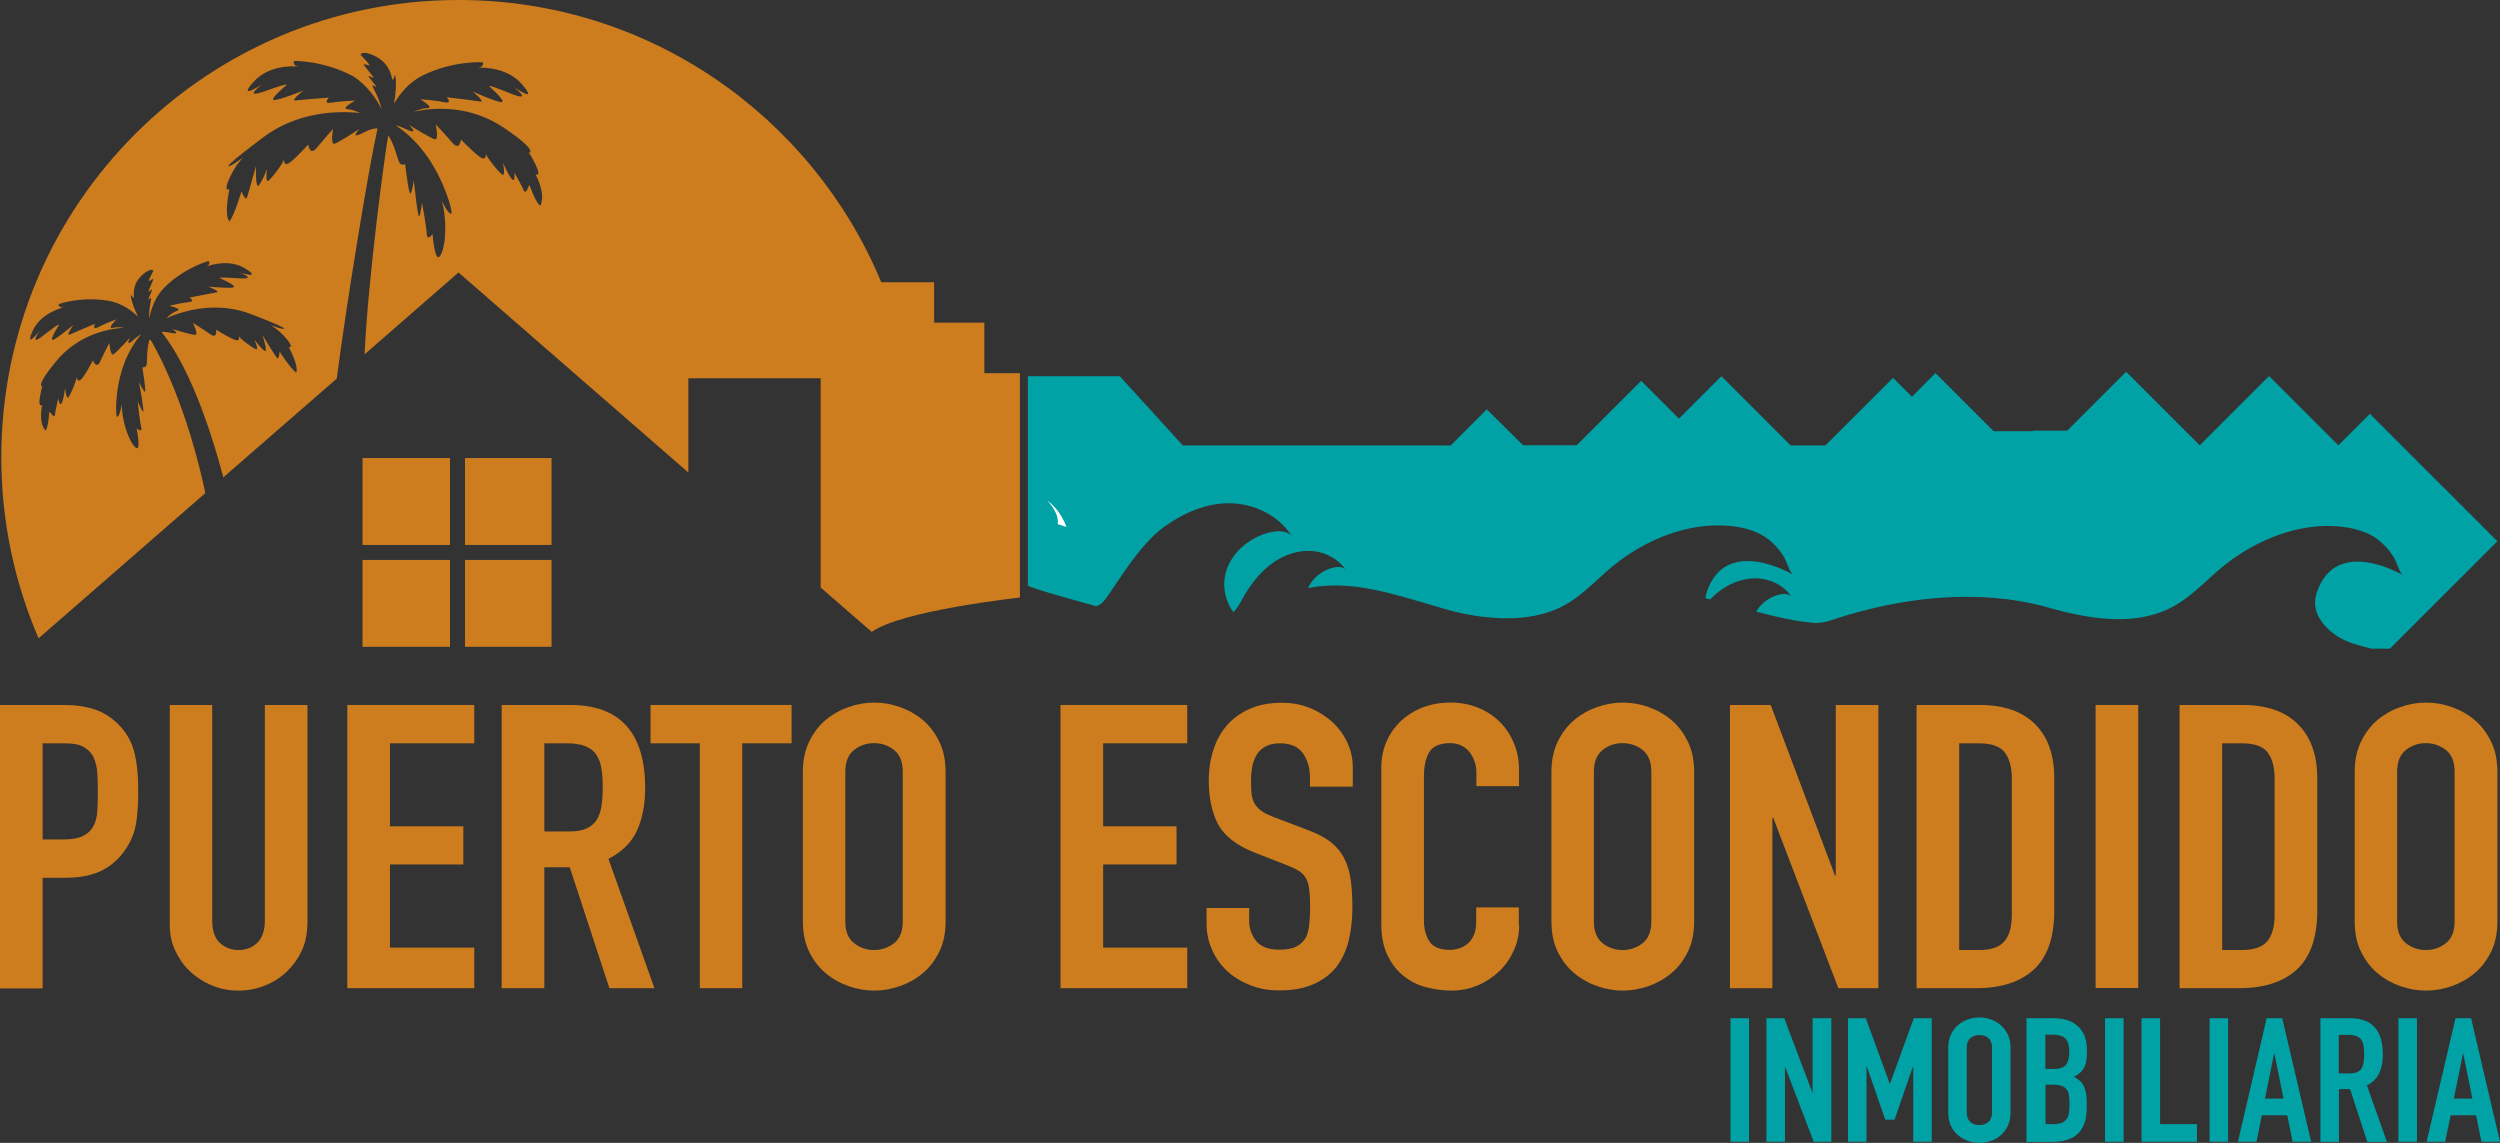 <svg width="175" height="80" viewBox="0 0 175 80" fill="none" xmlns="http://www.w3.org/2000/svg">
<rect x="0" y="0" width="175" height="80" fill="#333333" stroke="none"/>
<g clip-path="url(#clip0_46_551)">
<path fill-rule="evenodd" clip-rule="evenodd" d="M76.738 42.438C76.868 42.386 76.985 42.321 77.089 42.256C77.634 41.867 79.463 38.315 81.513 36.862C82.875 35.89 84.471 35.19 86.144 35.229C87.818 35.267 89.491 36.084 90.4 37.485C90.036 37.135 89.453 37.148 88.96 37.251C87.442 37.588 86.066 38.768 85.755 40.285C85.573 41.167 85.807 42.127 86.326 42.853C86.598 42.606 86.78 42.269 86.949 41.958C87.429 41.076 88.038 40.246 88.817 39.611C89.595 38.976 90.581 38.561 91.58 38.561C92.579 38.561 93.604 39.028 94.175 39.858C93.954 39.65 93.604 39.663 93.306 39.741C92.553 39.922 91.865 40.467 91.567 41.167C94.564 40.545 97.613 41.608 100.545 42.451C100.986 42.58 105.929 44.292 109.484 42.386C110.95 41.595 112.026 40.246 113.363 39.261C115.4 37.744 118.007 36.681 120.589 36.785C121.679 36.823 122.859 37.057 123.742 37.718C124.183 38.055 124.559 38.483 124.857 38.95C125.026 39.209 125.298 40.104 125.506 40.221C125.506 40.221 120.81 37.42 119.473 41.452C119.421 41.595 119.395 41.737 119.382 41.88C119.486 41.906 119.603 41.932 119.707 41.958C119.862 41.802 120.031 41.647 120.2 41.504C120.952 40.895 121.899 40.48 122.872 40.48C123.845 40.48 124.831 40.934 125.376 41.737C125.156 41.543 124.818 41.556 124.533 41.621C123.871 41.789 123.262 42.23 122.937 42.814C124.351 43.19 125.752 43.514 127.154 43.618C127.452 43.579 127.75 43.553 128.036 43.462C135.898 40.817 141.295 41.945 143.241 42.489C146.186 43.332 149.507 43.916 152.18 42.425C153.633 41.621 154.722 40.285 156.059 39.3C158.108 37.783 160.703 36.72 163.285 36.823C164.375 36.875 165.555 37.096 166.437 37.757C166.879 38.094 167.255 38.522 167.553 38.989C167.722 39.248 167.994 40.143 168.202 40.259C168.202 40.259 163.505 37.459 162.169 41.491C161.741 42.788 162.584 43.903 163.739 44.616C164.284 44.953 165.179 45.212 166.009 45.407H167.294L174.818 37.887L165.893 28.966L163.687 31.17L158.835 26.321L153.983 31.17L148.832 26.023L144.707 30.146H142.294V30.185H139.556L135.483 26.113L133.835 27.773L132.512 26.451L127.776 31.183H125.35L120.498 26.334L117.527 29.303L114.881 26.658L110.366 31.17H106.616L104.074 28.655L101.544 31.183H82.797L78.386 26.334H71.951V40.908V40.998H71.977C72.029 41.141 76.219 42.295 76.738 42.438Z" fill="#00A2A6"/>
<path d="M74.04 36.694C74.209 36.733 74.377 36.785 74.52 36.849L74.663 36.875L74.611 36.785C74.351 36.097 73.897 35.488 73.314 35.034C73.742 35.527 74.131 36.11 74.04 36.694Z" fill="white"/>
<path fill-rule="evenodd" clip-rule="evenodd" d="M61.015 44.227V44.24C63.052 42.736 71.394 41.828 71.394 41.828V26.126H68.903V22.587H65.387V19.76H61.69C56.877 8.169 45.447 0 32.097 0C14.427 0 0.091 14.327 0.091 32.013C0.091 36.512 1.025 40.791 2.699 44.681L14.375 34.515C13.091 28.499 11.197 24.908 10.561 23.819C10.535 23.819 10.509 23.793 10.47 23.767C10.25 24.441 10.315 25.219 10.275 25.465C10.237 25.776 9.964 25.712 9.964 25.712C9.964 25.712 10.25 27.436 10.146 27.423C10.042 27.41 9.731 26.736 9.731 26.736C9.731 26.736 10.133 28.94 10.016 28.81C9.886 28.694 9.64 28.097 9.64 28.097C9.64 28.097 9.783 29.523 9.886 29.925C9.99 30.327 9.562 29.99 9.562 29.99C9.562 29.99 9.938 31.805 9.445 31.287C8.939 30.768 8.498 29.238 8.537 28.318C8.381 29.005 8.291 29.199 8.187 29.16C8.083 29.109 8.031 27.164 8.706 25.413C9.056 24.493 9.523 23.831 9.873 23.404C9.536 23.572 9.303 23.87 9.095 23.987C8.822 24.143 9.121 23.611 9.121 23.611C9.121 23.611 8.161 24.674 7.94 24.804C7.72 24.933 7.655 24 7.655 24C7.655 24 7.279 24.713 7.019 25.297C6.76 25.88 6.5 25.232 6.5 25.232C6.5 25.232 5.903 26.386 5.657 26.58C5.41 26.788 5.359 26.386 5.359 26.386C5.372 26.619 4.892 27.76 4.762 27.838C4.632 27.916 4.554 27.164 4.554 27.164C4.554 27.164 4.463 27.942 4.321 28.214C4.178 28.486 4.074 27.89 4.074 27.89C4.074 27.89 3.867 28.797 3.841 29.057C3.815 29.316 3.451 28.797 3.451 28.797C3.451 28.797 3.387 29.99 3.179 30.133C2.66 29.537 2.958 28.331 2.958 28.331C2.958 28.331 2.647 28.629 2.803 27.747C2.881 27.293 2.945 27.086 2.997 26.982L2.945 27.047C2.945 27.047 2.452 27.06 3.957 25.258C5.423 23.507 7.369 23.028 8.693 22.937C8.381 22.898 8.083 22.898 7.914 22.95C7.434 23.079 8.148 22.353 8.148 22.353C8.148 22.353 7.344 22.651 6.876 22.898C6.409 23.144 6.656 22.665 6.656 22.665C6.656 22.665 5.229 23.261 4.892 23.416C4.554 23.585 5.138 22.742 5.138 22.742C5.138 22.742 3.97 23.728 3.698 23.793C3.426 23.857 4.126 22.742 4.126 22.742C4.126 22.742 4.282 22.509 3.088 23.442C1.895 24.389 2.816 23.118 2.816 23.118C2.816 23.118 1.674 24.532 2.284 23.17C2.803 22.003 4.113 21.601 4.463 21.511C4.087 21.575 4.1 21.29 4.1 21.29C4.1 21.29 5.67 20.72 7.603 21.057C8.485 21.212 9.173 21.692 9.666 22.172C9.419 21.666 9.199 21.122 9.147 20.655C9.121 20.473 9.328 20.966 9.367 20.81C9.393 20.694 9.303 20.408 9.471 19.942C9.705 19.28 10.587 18.697 10.73 18.943C10.756 18.982 10.418 19.501 10.418 19.656C10.418 19.747 10.743 19.436 10.73 19.553C10.717 19.643 10.405 20.292 10.392 20.395C10.379 20.538 10.652 20.136 10.639 20.292C10.626 20.421 10.405 20.81 10.392 20.953C10.379 21.096 10.678 20.538 10.548 21.109C10.47 21.485 10.418 21.938 10.444 22.314C10.574 21.614 10.872 20.733 11.573 20.058C12.987 18.697 14.609 18.269 14.609 18.269C14.609 18.269 14.79 18.489 14.44 18.658C14.79 18.528 16.101 18.126 17.177 18.801C18.436 19.592 16.71 19.06 16.71 19.06C16.71 19.06 18.176 19.592 16.659 19.475C15.141 19.371 15.4 19.475 15.4 19.475C15.4 19.475 16.607 19.994 16.347 20.11C16.088 20.214 14.57 20.058 14.57 20.058C14.57 20.058 15.504 20.421 15.141 20.473C14.777 20.525 13.259 20.836 13.259 20.836C13.259 20.836 13.726 21.096 13.208 21.148C12.689 21.199 11.845 21.407 11.845 21.407C11.845 21.407 12.844 21.614 12.364 21.77C12.17 21.835 11.897 22.029 11.638 22.276C12.883 21.731 15.154 21.07 17.541 21.977C21.096 23.339 19.578 22.976 19.578 22.976L18.955 22.768C18.955 22.768 19.474 23.028 20.058 23.715C20.628 24.402 20.213 24.298 20.213 24.298C20.213 24.298 20.94 25.608 20.732 26.087C20.317 25.776 19.578 24.622 19.578 24.622C19.578 24.622 19.526 25.258 19.37 25.037C19.214 24.83 18.371 23.455 18.371 23.455C18.371 23.455 18.786 24.713 18.527 24.558C18.267 24.402 17.8 23.767 17.8 23.767C17.8 23.767 18.111 24.454 17.956 24.454C17.8 24.454 16.801 23.715 16.697 23.507C16.697 23.507 16.853 23.87 16.542 23.819C16.23 23.767 15.128 23.079 15.128 23.079C15.128 23.079 15.231 23.767 14.713 23.391C14.194 23.028 13.506 22.6 13.506 22.6C13.506 22.6 13.921 23.442 13.662 23.442C13.402 23.442 12.04 23.028 12.04 23.028C12.04 23.028 12.559 23.339 12.248 23.339C12.001 23.339 11.664 23.209 11.313 23.235C13.208 25.647 14.648 29.705 15.634 33.413L23.573 26.502C24.209 21.575 25.779 11.877 26.428 8.985C25.844 8.985 25.39 9.361 25.026 9.465C24.663 9.569 25.169 9.024 25.169 9.024C25.169 9.024 23.716 9.971 23.418 10.062C23.106 10.152 23.314 9.024 23.314 9.024C23.314 9.024 22.665 9.75 22.172 10.347C21.679 10.956 21.576 10.114 21.576 10.114C21.576 10.114 20.525 11.28 20.174 11.449C19.824 11.617 19.889 11.138 19.889 11.138C19.837 11.423 18.929 12.616 18.747 12.668C18.566 12.72 18.695 11.812 18.695 11.812C18.695 11.812 18.358 12.707 18.111 12.979C17.865 13.251 17.917 11.63 17.917 11.63C17.917 11.63 17.398 13.511 17.294 13.809C17.177 14.107 16.905 13.394 16.905 13.394C16.905 13.394 16.438 14.989 16.062 15.507C15.66 15.028 16.062 13.238 16.062 13.238C16.062 13.238 15.608 13.498 16.049 12.512C16.49 11.514 17.009 11.034 17.009 11.034L16.347 11.488C16.347 11.488 14.7 12.421 18.397 9.634C20.784 7.831 23.547 7.741 25.221 7.909C24.897 7.767 24.585 7.663 24.378 7.65C23.768 7.624 24.871 7.041 24.871 7.041C24.871 7.041 23.82 7.079 23.197 7.183C22.561 7.3 23.029 6.833 23.029 6.833C23.029 6.833 21.147 6.976 20.706 7.028C20.265 7.092 21.238 6.34 21.238 6.34C21.238 6.34 19.513 7.028 19.175 7.002C18.838 6.963 20.058 5.951 20.058 5.951C20.058 5.951 20.33 5.744 18.592 6.366C16.853 7.002 18.384 5.887 18.384 5.887C18.384 5.887 16.542 7.079 17.748 5.731C18.773 4.577 20.434 4.616 20.901 4.655C20.434 4.59 20.576 4.266 20.576 4.266C20.576 4.266 22.613 4.214 24.728 5.342C25.688 5.964 26.337 6.885 26.726 7.663C26.622 7.222 26.415 6.69 26.194 6.288C25.844 5.653 26.389 6.211 26.324 6.055C26.259 5.9 25.883 5.511 25.818 5.368C25.74 5.199 26.207 5.562 26.142 5.407C26.09 5.29 25.506 4.642 25.468 4.538C25.416 4.395 25.896 4.655 25.857 4.551C25.805 4.383 25.234 3.877 25.247 3.825C25.338 3.488 26.557 3.877 27.05 4.577C27.401 5.057 27.401 5.433 27.465 5.562C27.556 5.718 27.634 5.083 27.673 5.303C27.764 5.874 27.699 6.587 27.582 7.261C27.997 6.535 28.646 5.744 29.619 5.264C31.76 4.227 33.797 4.357 33.797 4.357C33.797 4.357 33.926 4.681 33.459 4.733C33.913 4.72 35.574 4.746 36.573 5.938C37.74 7.326 35.937 6.068 35.937 6.068C35.937 6.068 37.442 7.235 35.717 6.535C34.004 5.835 34.264 6.055 34.264 6.055C34.264 6.055 35.457 7.118 35.12 7.144C34.782 7.17 33.083 6.405 33.083 6.405C33.083 6.405 34.043 7.183 33.589 7.105C33.148 7.028 31.267 6.807 31.267 6.807C31.267 6.807 31.721 7.287 31.085 7.157C30.462 7.015 29.412 6.95 29.412 6.95C29.412 6.95 30.488 7.572 29.878 7.572C29.658 7.572 29.321 7.676 28.957 7.818C30.54 7.481 32.966 7.391 35.276 8.947C37.65 10.541 37.066 10.697 37.066 10.697L36.975 10.645C37.066 10.749 37.222 10.969 37.468 11.475C37.948 12.46 37.481 12.201 37.481 12.201C37.481 12.201 38.233 13.511 37.831 14.392C37.533 14.302 37.053 12.927 37.053 12.927C37.053 12.927 36.806 13.653 36.677 13.355C36.56 13.057 36.002 12.071 36.002 12.071C36.002 12.071 36.093 12.81 35.833 12.538C35.574 12.266 35.211 11.384 35.211 11.384C35.211 11.384 35.379 12.279 35.198 12.24C35.016 12.188 34.056 11.021 34.004 10.736C34.004 10.736 34.082 11.216 33.719 11.06C33.368 10.904 32.266 9.763 32.266 9.763C32.266 9.763 32.188 10.593 31.682 10.01C31.176 9.413 30.501 8.713 30.501 8.713C30.501 8.713 30.748 9.828 30.436 9.75C30.125 9.673 28.646 8.752 28.646 8.752C28.646 8.752 29.165 9.284 28.802 9.193C28.503 9.115 28.127 8.856 27.686 8.765C28.257 9.141 29.022 9.763 29.736 10.723C31.111 12.551 31.708 14.846 31.604 14.937C31.5 15.028 31.319 14.82 30.916 14.068C31.267 15.118 31.267 17.076 30.852 17.841C30.436 18.619 30.281 16.376 30.281 16.376C30.281 16.376 29.904 16.908 29.878 16.402C29.853 15.896 29.541 14.185 29.541 14.185C29.541 14.185 29.45 14.963 29.347 15.144C29.243 15.326 28.97 12.616 28.97 12.616C28.97 12.616 28.841 13.511 28.724 13.549C28.607 13.601 28.361 11.488 28.361 11.488C28.361 11.488 28.062 11.656 27.919 11.306C27.803 11.034 27.621 10.165 27.18 9.465C26.947 10.723 25.766 19.436 25.519 24.804L32.097 19.073L48.184 33.076V26.477H57.447V41.128L61.015 44.227Z" fill="#CD7D1E"/>
<path d="M31.5 32.065H25.376V38.146H31.5V32.065Z" fill="#CD7D1E"/>
<path d="M38.609 32.065H32.55V38.146H38.609V32.065Z" fill="#CD7D1E"/>
<path d="M38.609 39.196H32.55V45.277H38.609V39.196Z" fill="#CD7D1E"/>
<path d="M31.5 39.196H25.376V45.277H31.5V39.196Z" fill="#CD7D1E"/>
<path fill-rule="evenodd" clip-rule="evenodd" d="M2.984 58.762H4.411C5.021 58.762 5.488 58.684 5.812 58.515C6.149 58.347 6.383 58.126 6.539 57.828C6.694 57.543 6.785 57.193 6.811 56.791C6.837 56.376 6.85 55.922 6.85 55.429C6.85 54.963 6.837 54.522 6.811 54.107C6.785 53.692 6.694 53.329 6.552 53.018C6.409 52.707 6.175 52.473 5.864 52.292C5.553 52.11 5.112 52.032 4.528 52.032H2.984V58.762ZM0 49.348H4.463C5.28 49.348 6.007 49.452 6.629 49.66C7.252 49.867 7.823 50.23 8.329 50.749C8.835 51.267 9.185 51.877 9.38 52.577C9.574 53.277 9.678 54.211 9.678 55.404C9.678 56.272 9.626 57.024 9.523 57.647C9.419 58.269 9.185 58.852 8.835 59.384C8.42 60.032 7.875 60.538 7.2 60.901C6.513 61.264 5.618 61.446 4.515 61.446H2.984V69.186H0V49.348Z" fill="#CD7D1E"/>
<path fill-rule="evenodd" clip-rule="evenodd" d="M21.51 64.713C21.51 65.361 21.38 65.971 21.134 66.528C20.874 67.086 20.537 67.566 20.096 67.993C19.655 68.421 19.149 68.746 18.565 68.979C17.981 69.225 17.359 69.342 16.697 69.342C16.035 69.342 15.413 69.225 14.829 68.979C14.245 68.733 13.739 68.408 13.298 67.993C12.857 67.579 12.52 67.086 12.26 66.528C12.001 65.971 11.884 65.374 11.884 64.713V49.348H14.855V64.441C14.855 65.141 15.036 65.673 15.387 65.997C15.737 66.321 16.178 66.502 16.697 66.502C17.216 66.502 17.657 66.334 18.007 65.997C18.358 65.66 18.539 65.141 18.539 64.441V49.348H21.523V64.713H21.51Z" fill="#CD7D1E"/>
<path fill-rule="evenodd" clip-rule="evenodd" d="M24.312 49.348H33.199V52.032H27.296V57.841H32.434V60.512H27.296V66.334H33.199V69.173H24.312V49.348Z" fill="#CD7D1E"/>
<path fill-rule="evenodd" clip-rule="evenodd" d="M38.103 58.204H39.79C40.322 58.204 40.737 58.139 41.048 57.997C41.36 57.854 41.593 57.66 41.762 57.4C41.931 57.141 42.034 56.817 42.099 56.441C42.164 56.065 42.19 55.624 42.19 55.118C42.19 54.613 42.164 54.172 42.099 53.796C42.047 53.42 41.917 53.096 41.736 52.823C41.554 52.551 41.295 52.357 40.958 52.227C40.633 52.097 40.192 52.032 39.647 52.032H38.103V58.204ZM35.119 49.348H39.907C43.41 49.348 45.161 51.293 45.161 55.17C45.161 56.324 44.966 57.31 44.59 58.139C44.214 58.969 43.539 59.63 42.592 60.123L45.81 69.173H42.657L39.881 60.707H38.103V69.173H35.119V49.348Z" fill="#CD7D1E"/>
<path fill-rule="evenodd" clip-rule="evenodd" d="M48.988 52.032H45.537V49.348H55.41V52.032H51.959V69.173H48.988V52.032Z" fill="#CD7D1E"/>
<path fill-rule="evenodd" clip-rule="evenodd" d="M59.172 64.493C59.172 65.18 59.367 65.686 59.769 66.01C60.171 66.334 60.638 66.502 61.183 66.502C61.728 66.502 62.195 66.334 62.597 66.01C62.999 65.686 63.194 65.18 63.194 64.493V54.029C63.194 53.342 62.999 52.836 62.597 52.512C62.195 52.188 61.728 52.02 61.183 52.02C60.638 52.02 60.171 52.188 59.769 52.512C59.367 52.836 59.172 53.342 59.172 54.029V64.493ZM56.201 54.029C56.201 53.238 56.344 52.525 56.642 51.916C56.941 51.306 57.317 50.801 57.797 50.399C58.277 49.997 58.809 49.699 59.406 49.491C60.003 49.284 60.599 49.18 61.196 49.18C61.793 49.18 62.403 49.284 62.987 49.491C63.583 49.699 64.115 49.997 64.595 50.399C65.075 50.801 65.451 51.306 65.75 51.916C66.048 52.525 66.191 53.238 66.191 54.029V64.493C66.191 65.31 66.048 66.023 65.75 66.619C65.451 67.229 65.075 67.721 64.595 68.123C64.115 68.525 63.583 68.823 62.987 69.031C62.39 69.238 61.793 69.342 61.196 69.342C60.587 69.342 59.99 69.238 59.406 69.031C58.809 68.823 58.277 68.525 57.797 68.123C57.317 67.721 56.941 67.229 56.642 66.619C56.344 66.023 56.201 65.31 56.201 64.493V54.029Z" fill="#CD7D1E"/>
<path fill-rule="evenodd" clip-rule="evenodd" d="M74.235 49.348H83.109V52.032H77.219V57.841H82.356V60.512H77.219V66.334H83.109V69.173H74.235V49.348Z" fill="#CD7D1E"/>
<path fill-rule="evenodd" clip-rule="evenodd" d="M94.668 55.066H91.697V54.431C91.697 53.783 91.541 53.225 91.217 52.745C90.893 52.279 90.361 52.032 89.595 52.032C89.18 52.032 88.856 52.11 88.583 52.253C88.324 52.395 88.116 52.59 87.974 52.823C87.831 53.057 87.727 53.329 87.662 53.627C87.61 53.938 87.571 54.25 87.571 54.587C87.571 54.976 87.584 55.3 87.61 55.572C87.636 55.844 87.714 56.078 87.831 56.272C87.948 56.467 88.116 56.635 88.337 56.791C88.557 56.934 88.869 57.089 89.258 57.232L91.541 58.1C92.203 58.347 92.735 58.619 93.15 58.943C93.552 59.267 93.877 59.643 94.097 60.084C94.318 60.525 94.473 61.018 94.551 61.588C94.629 62.159 94.668 62.794 94.668 63.52C94.668 64.35 94.577 65.128 94.409 65.841C94.227 66.554 93.941 67.164 93.552 67.682C93.15 68.188 92.618 68.59 91.957 68.888C91.295 69.186 90.49 69.329 89.53 69.329C88.804 69.329 88.142 69.212 87.519 68.966C86.897 68.72 86.365 68.395 85.911 67.981C85.457 67.566 85.106 67.073 84.847 66.49C84.588 65.919 84.458 65.297 84.458 64.622V63.559H87.442V64.454C87.442 64.972 87.597 65.439 87.922 65.854C88.246 66.269 88.778 66.477 89.543 66.477C90.049 66.477 90.439 66.412 90.724 66.269C91.009 66.126 91.217 65.932 91.373 65.686C91.515 65.439 91.606 65.128 91.645 64.752C91.684 64.376 91.71 63.974 91.71 63.533C91.71 63.015 91.684 62.587 91.645 62.25C91.606 61.913 91.528 61.64 91.399 61.446C91.269 61.238 91.1 61.07 90.88 60.94C90.659 60.81 90.361 60.668 89.984 60.525L87.857 59.695C86.573 59.19 85.716 58.528 85.275 57.712C84.834 56.882 84.613 55.857 84.613 54.613C84.613 53.874 84.717 53.16 84.938 52.499C85.145 51.825 85.47 51.255 85.885 50.775C86.3 50.295 86.832 49.906 87.481 49.621C88.116 49.336 88.869 49.193 89.725 49.193C90.465 49.193 91.139 49.322 91.749 49.582C92.359 49.841 92.891 50.191 93.332 50.606C93.773 51.034 94.11 51.514 94.344 52.045C94.577 52.577 94.694 53.122 94.694 53.679V55.066H94.668Z" fill="#CD7D1E"/>
<path fill-rule="evenodd" clip-rule="evenodd" d="M106.344 64.752C106.344 65.362 106.227 65.945 105.981 66.502C105.734 67.06 105.397 67.553 104.969 67.968C104.541 68.382 104.035 68.72 103.464 68.966C102.893 69.212 102.27 69.342 101.609 69.342C101.038 69.342 100.467 69.264 99.883 69.122C99.299 68.979 98.78 68.72 98.3 68.357C97.833 67.994 97.444 67.514 97.146 66.917C96.847 66.321 96.692 65.569 96.692 64.661V53.744C96.692 53.096 96.808 52.486 97.042 51.942C97.275 51.397 97.613 50.904 98.041 50.489C98.469 50.087 98.975 49.763 99.572 49.53C100.169 49.297 100.817 49.18 101.544 49.18C102.218 49.18 102.854 49.297 103.438 49.53C104.022 49.763 104.528 50.088 104.956 50.502C105.384 50.917 105.721 51.423 105.968 52.007C106.214 52.59 106.331 53.225 106.331 53.913V55.028H103.347V54.081C103.347 53.523 103.178 53.044 102.854 52.629C102.517 52.227 102.076 52.02 101.518 52.02C100.778 52.02 100.285 52.24 100.039 52.668C99.792 53.096 99.676 53.653 99.676 54.327V64.454C99.676 65.024 99.805 65.517 100.065 65.906C100.324 66.295 100.804 66.49 101.479 66.49C101.673 66.49 101.881 66.464 102.102 66.399C102.322 66.334 102.53 66.23 102.711 66.075C102.893 65.932 103.049 65.725 103.165 65.465C103.282 65.206 103.334 64.882 103.334 64.493V63.52H106.318V64.752H106.344Z" fill="#CD7D1E"/>
<path fill-rule="evenodd" clip-rule="evenodd" d="M111.572 64.493C111.572 65.18 111.767 65.686 112.169 66.01C112.571 66.334 113.038 66.502 113.583 66.502C114.128 66.502 114.595 66.334 114.997 66.01C115.399 65.686 115.594 65.18 115.594 64.493V54.029C115.594 53.342 115.399 52.836 114.997 52.512C114.595 52.188 114.128 52.02 113.583 52.02C113.038 52.02 112.571 52.188 112.169 52.512C111.767 52.836 111.572 53.342 111.572 54.029V64.493ZM108.601 54.029C108.601 53.238 108.744 52.525 109.042 51.916C109.341 51.306 109.717 50.801 110.197 50.399C110.677 49.997 111.209 49.699 111.806 49.491C112.403 49.284 112.999 49.18 113.596 49.18C114.193 49.18 114.803 49.284 115.386 49.491C115.983 49.699 116.515 49.997 116.995 50.399C117.475 50.801 117.851 51.306 118.15 51.916C118.448 52.525 118.591 53.238 118.591 54.029V64.493C118.591 65.31 118.448 66.023 118.15 66.619C117.851 67.229 117.475 67.721 116.995 68.123C116.515 68.525 115.983 68.823 115.386 69.031C114.79 69.238 114.193 69.342 113.596 69.342C112.986 69.342 112.39 69.238 111.806 69.031C111.209 68.823 110.677 68.525 110.197 68.123C109.717 67.721 109.341 67.229 109.042 66.619C108.744 66.023 108.601 65.31 108.601 64.493V54.029Z" fill="#CD7D1E"/>
<path fill-rule="evenodd" clip-rule="evenodd" d="M121.095 49.348H123.949L128.451 61.29H128.503V49.348H131.487V69.173H128.684L124.131 57.258H124.066V69.173H121.095V49.348Z" fill="#CD7D1E"/>
<path fill-rule="evenodd" clip-rule="evenodd" d="M137.143 66.502H138.518C139.362 66.502 139.945 66.308 140.296 65.906C140.646 65.504 140.828 64.882 140.828 64.026V54.483C140.828 53.705 140.659 53.096 140.335 52.668C139.997 52.24 139.4 52.032 138.518 52.032H137.143V66.502ZM134.172 49.348H138.583C140.283 49.348 141.567 49.802 142.462 50.697C143.357 51.592 143.799 52.849 143.799 54.47V63.741C143.799 65.595 143.331 66.969 142.384 67.851C141.437 68.733 140.088 69.173 138.311 69.173H134.159V49.348H134.172Z" fill="#CD7D1E"/>
<path d="M149.676 49.348H146.692V69.16H149.676V49.348Z" fill="#CD7D1E"/>
<path fill-rule="evenodd" clip-rule="evenodd" d="M155.54 66.502H156.915C157.745 66.502 158.342 66.308 158.692 65.906C159.043 65.504 159.224 64.882 159.224 64.026V54.483C159.224 53.705 159.056 53.096 158.731 52.668C158.407 52.24 157.797 52.032 156.928 52.032H155.553V66.502H155.54ZM152.569 49.348H156.98C158.679 49.348 159.964 49.802 160.859 50.697C161.754 51.592 162.208 52.849 162.208 54.47V63.741C162.208 65.595 161.741 66.969 160.794 67.851C159.847 68.733 158.498 69.173 156.72 69.173H152.569V49.348Z" fill="#CD7D1E"/>
<path fill-rule="evenodd" clip-rule="evenodd" d="M167.8 64.493C167.8 65.18 167.994 65.686 168.397 66.01C168.799 66.334 169.266 66.502 169.811 66.502C170.356 66.502 170.823 66.334 171.225 66.01C171.627 65.686 171.822 65.18 171.822 64.493V54.029C171.822 53.342 171.627 52.836 171.225 52.512C170.823 52.188 170.356 52.02 169.811 52.02C169.266 52.02 168.799 52.188 168.397 52.512C167.994 52.836 167.8 53.342 167.8 54.029V64.493ZM164.829 54.029C164.829 53.238 164.972 52.525 165.27 51.916C165.568 51.306 165.945 50.801 166.425 50.399C166.905 49.997 167.437 49.699 168.033 49.491C168.63 49.284 169.227 49.18 169.824 49.18C170.42 49.18 171.03 49.284 171.614 49.491C172.211 49.699 172.743 49.997 173.223 50.399C173.703 50.801 174.079 51.306 174.377 51.916C174.676 52.525 174.818 53.238 174.818 54.029V64.493C174.818 65.31 174.676 66.023 174.377 66.619C174.079 67.229 173.703 67.721 173.223 68.123C172.743 68.525 172.211 68.823 171.614 69.031C171.017 69.238 170.42 69.342 169.824 69.342C169.214 69.342 168.617 69.238 168.033 69.031C167.437 68.823 166.905 68.525 166.425 68.123C165.945 67.721 165.568 67.229 165.27 66.619C164.972 66.023 164.829 65.31 164.829 64.493V54.029Z" fill="#CD7D1E"/>
<path d="M122.431 71.274H121.134V79.922H122.431V71.274Z" fill="#00A2A6"/>
<path fill-rule="evenodd" clip-rule="evenodd" d="M123.651 71.274H124.896L126.868 76.486H126.881V71.274H128.192V79.922H126.959L124.974 74.723H124.948V79.922H123.651V71.274Z" fill="#00A2A6"/>
<path fill-rule="evenodd" clip-rule="evenodd" d="M129.359 71.274H130.605L132.278 75.851H132.304L133.965 71.274H135.223V79.922H133.926V74.671H133.9L132.616 78.379H131.967L130.683 74.671H130.657V79.922H129.359V71.274Z" fill="#00A2A6"/>
<path fill-rule="evenodd" clip-rule="evenodd" d="M137.675 77.887C137.675 78.185 137.766 78.405 137.935 78.548C138.103 78.69 138.311 78.755 138.557 78.755C138.791 78.755 138.999 78.69 139.18 78.548C139.349 78.405 139.44 78.185 139.44 77.887V73.323C139.44 73.024 139.349 72.804 139.18 72.661C139.012 72.519 138.804 72.454 138.557 72.454C138.324 72.454 138.116 72.519 137.935 72.661C137.766 72.804 137.675 73.024 137.675 73.323V77.887ZM136.378 73.323C136.378 72.972 136.443 72.661 136.573 72.402C136.702 72.13 136.871 71.909 137.079 71.741C137.286 71.572 137.52 71.43 137.779 71.352C138.039 71.261 138.298 71.222 138.557 71.222C138.817 71.222 139.076 71.261 139.336 71.352C139.595 71.442 139.829 71.572 140.036 71.741C140.244 71.922 140.413 72.143 140.542 72.402C140.672 72.674 140.737 72.972 140.737 73.323V77.887C140.737 78.237 140.672 78.548 140.542 78.82C140.413 79.079 140.244 79.3 140.036 79.481C139.829 79.663 139.595 79.793 139.336 79.87C139.076 79.961 138.817 80 138.557 80C138.298 80 138.039 79.961 137.779 79.87C137.52 79.78 137.286 79.65 137.079 79.481C136.871 79.313 136.702 79.092 136.573 78.82C136.443 78.561 136.378 78.25 136.378 77.887V73.323Z" fill="#00A2A6"/>
<path fill-rule="evenodd" clip-rule="evenodd" d="M143.176 78.691H143.734C143.993 78.691 144.201 78.651 144.357 78.587C144.499 78.509 144.616 78.418 144.694 78.288C144.772 78.159 144.824 78.003 144.837 77.822C144.85 77.64 144.863 77.446 144.863 77.238C144.863 77.018 144.85 76.823 144.824 76.668C144.798 76.499 144.746 76.37 144.668 76.266C144.59 76.162 144.473 76.071 144.331 76.019C144.188 75.968 143.993 75.929 143.76 75.929H143.189V78.691H143.176ZM143.176 74.827H143.76C144.188 74.827 144.486 74.723 144.629 74.515C144.785 74.308 144.85 74.01 144.85 73.608C144.85 73.219 144.772 72.921 144.603 72.726C144.435 72.532 144.136 72.428 143.708 72.428H143.176V74.827ZM141.879 71.274H143.773C144.188 71.274 144.538 71.339 144.837 71.455C145.135 71.572 145.369 71.741 145.563 71.948C145.745 72.156 145.888 72.389 145.965 72.648C146.043 72.908 146.082 73.18 146.082 73.465V73.776C146.082 74.01 146.056 74.204 146.017 74.373C145.978 74.541 145.926 74.671 145.849 74.801C145.771 74.917 145.68 75.034 145.563 75.125C145.446 75.216 145.33 75.306 145.174 75.384C145.485 75.527 145.706 75.721 145.849 75.993C145.991 76.266 146.069 76.629 146.069 77.083V77.575C146.069 78.34 145.875 78.924 145.485 79.326C145.096 79.728 144.486 79.935 143.63 79.935H141.853V71.274H141.879Z" fill="#00A2A6"/>
<path d="M148.651 71.274H147.354V79.922H148.651V71.274Z" fill="#00A2A6"/>
<path fill-rule="evenodd" clip-rule="evenodd" d="M149.909 71.274H151.207V78.691H153.788V79.922H149.909V71.274Z" fill="#00A2A6"/>
<path d="M155.968 71.274H154.67V79.922H155.968V71.274Z" fill="#00A2A6"/>
<path fill-rule="evenodd" clip-rule="evenodd" d="M159.211 73.763H159.185L158.55 76.901H159.847L159.211 73.763ZM158.666 71.274H159.756L161.78 79.922H160.483L160.106 78.068H158.329L157.953 79.922H156.656L158.666 71.274Z" fill="#00A2A6"/>
<path fill-rule="evenodd" clip-rule="evenodd" d="M163.713 75.138H164.453C164.686 75.138 164.868 75.112 164.998 75.047C165.14 74.982 165.244 74.904 165.309 74.788C165.374 74.671 165.426 74.528 165.452 74.373C165.478 74.204 165.491 74.01 165.491 73.802C165.491 73.582 165.478 73.387 165.452 73.219C165.426 73.05 165.374 72.908 165.296 72.791C165.218 72.674 165.101 72.584 164.959 72.532C164.816 72.48 164.621 72.441 164.388 72.441H163.713V75.138ZM162.416 71.274H164.505C166.035 71.274 166.801 72.117 166.801 73.815C166.801 74.321 166.723 74.749 166.554 75.112C166.386 75.475 166.1 75.76 165.685 75.981L167.086 79.935H165.711L164.505 76.24H163.726V79.935H162.429V71.274H162.416Z" fill="#00A2A6"/>
<path d="M169.188 71.274H167.891V79.922H169.188V71.274Z" fill="#00A2A6"/>
<path fill-rule="evenodd" clip-rule="evenodd" d="M172.431 73.763H172.405L171.77 76.901H173.067L172.431 73.763ZM171.886 71.274H172.976L175 79.922H173.703L173.326 78.068H171.549L171.16 79.922H169.863L171.886 71.274Z" fill="#00A2A6"/>
</g>
<defs>
<clipPath id="clip0_46_551">
<rect width="175" height="80" fill="white"/>
</clipPath>
</defs>
</svg>
